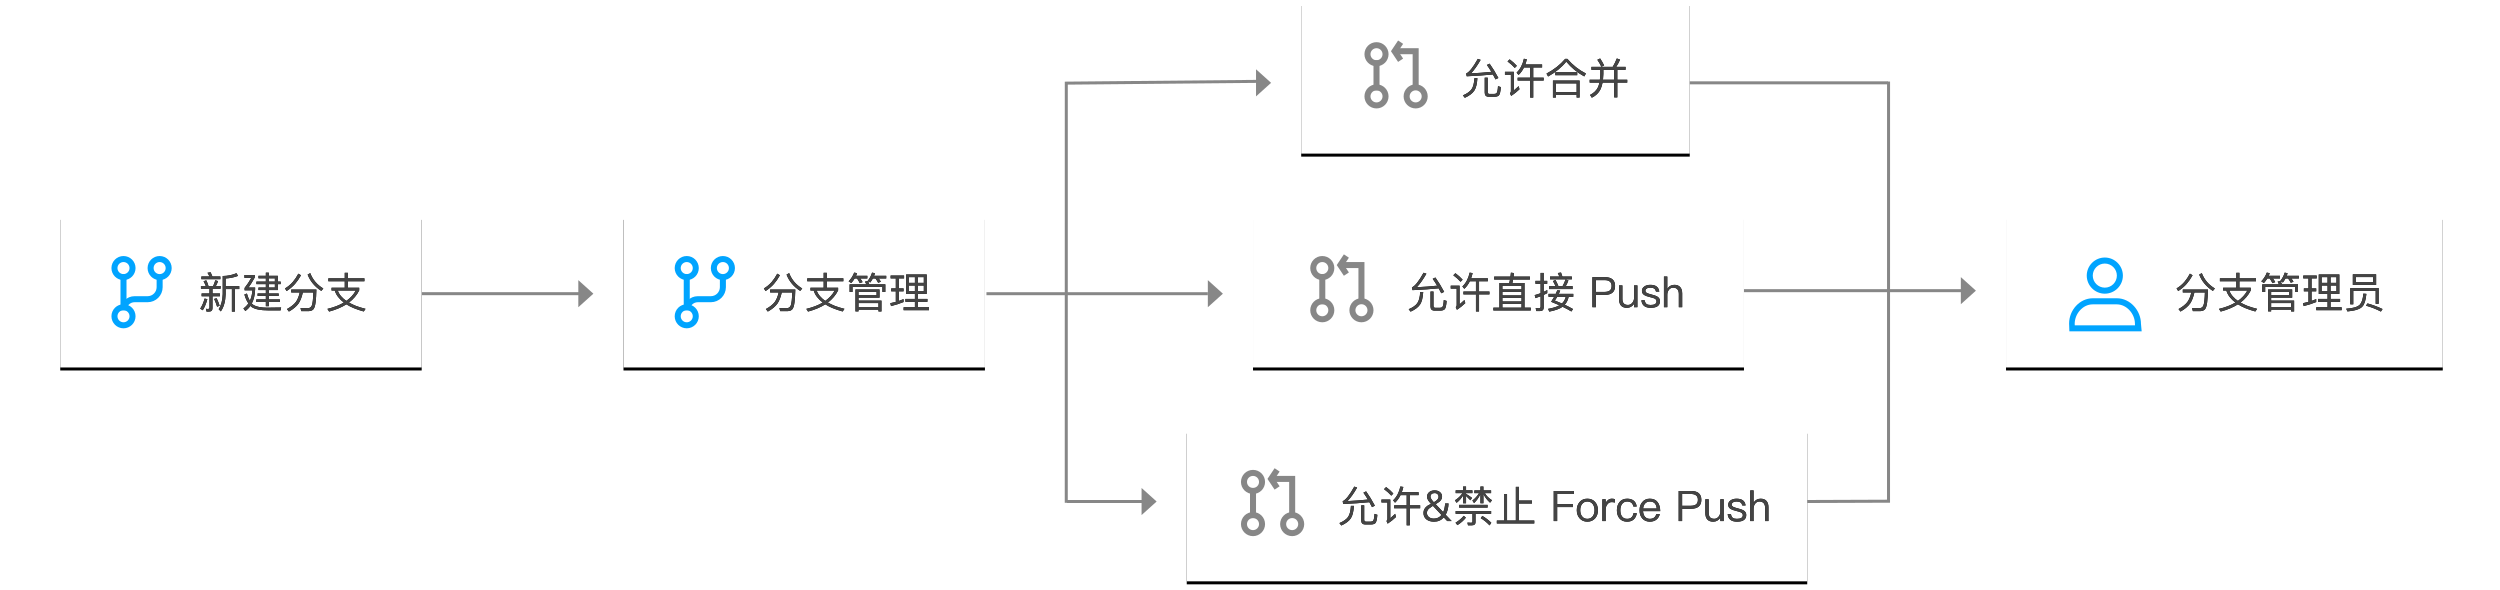 <?xml version="1.0" encoding="UTF-8"?>
<svg width="830px" height="196px" viewBox="0 0 830 196" version="1.1" xmlns="http://www.w3.org/2000/svg" xmlns:xlink="http://www.w3.org/1999/xlink">
    <!-- Generator: Sketch 54.1 (76490) - https://sketchapp.com -->
    <title>分支管理</title>
    <desc>Created with Sketch.</desc>
    <defs>
        <polygon id="path-1" points="24 2.22044605e-13 153 2.22044605e-13 153 50 24 50"></polygon>
        <filter x="-1.6%" y="-2.0%" width="103.1%" height="108.0%" filterUnits="objectBoundingBox" id="filter-2">
            <feOffset dx="0" dy="1" in="SourceAlpha" result="shadowOffsetOuter1"></feOffset>
            <feGaussianBlur stdDeviation="0.5" in="shadowOffsetOuter1" result="shadowBlurOuter1"></feGaussianBlur>
            <feColorMatrix values="0 0 0 0 0   0 0 0 0 0   0 0 0 0 0  0 0 0 0.35 0" type="matrix" in="shadowBlurOuter1"></feColorMatrix>
        </filter>
        <path d="M81.508,24.946 L82.502,24.946 C82.39,26.822 82.054,28.208 81.466,29.09 C80.85,30.014 79.8,30.798 78.316,31.47 L77.686,30.658 C79.03,30.098 79.982,29.426 80.542,28.656 C81.088,27.886 81.41,26.654 81.508,24.946 Z M88.2,31.12 L86.254,31.12 C85.358,31.12 84.924,30.658 84.924,29.748 L84.924,24.778 L85.918,24.778 L85.918,29.538 C85.918,29.972 86.128,30.196 86.548,30.196 L88.018,30.196 C88.424,30.196 88.718,30.084 88.886,29.874 C89.11,29.622 89.264,28.866 89.334,27.606 L90.286,27.914 C90.174,29.44 89.95,30.364 89.614,30.686 C89.306,30.966 88.844,31.12 88.2,31.12 Z M86.548,20.13 C87.584,21.586 88.55,23.168 89.46,24.89 L88.508,25.366 C88.228,24.792 87.934,24.246 87.64,23.728 C85.036,23.994 82.138,24.19 78.946,24.33 L78.764,23.406 C79.786,22.972 81.074,21.348 82.628,18.548 L83.566,18.87 C82.502,20.746 81.438,22.244 80.374,23.364 C82.768,23.252 85.022,23.07 87.136,22.846 C86.646,22.034 86.156,21.264 85.652,20.564 L86.548,20.13 Z M97.972,21.39 C97.496,22.37 96.88,23.21 96.152,23.896 L95.508,23.112 C96.712,21.978 97.51,20.438 97.93,18.506 L98.91,18.674 C98.77,19.304 98.588,19.878 98.392,20.41 L103.978,20.41 L103.978,21.39 L101.038,21.39 L101.038,24.778 L104.496,24.778 L104.496,25.744 L101.038,25.744 L101.038,31.414 L100.016,31.414 L100.016,25.744 L95.858,25.744 L95.858,24.778 L100.016,24.778 L100.016,21.39 L97.972,21.39 Z M93.198,18.702 C94.15,19.416 94.948,20.13 95.592,20.858 L94.906,21.558 C94.318,20.872 93.506,20.144 92.498,19.388 L93.198,18.702 Z M91.644,22.846 L94.584,22.846 L94.584,29.048 C95.088,28.628 95.62,28.152 96.194,27.592 L96.474,28.642 C95.606,29.482 94.682,30.21 93.702,30.854 L93.31,29.958 C93.506,29.776 93.618,29.58 93.618,29.356 L93.618,23.812 L91.644,23.812 L91.644,22.846 Z M111.636,18.548 L112.364,18.548 C114.142,20.606 116.2,22.23 118.524,23.406 L117.978,24.372 C115.64,23.112 113.652,21.474 112,19.458 C110.474,21.362 108.458,23 105.966,24.4 L105.434,23.434 C107.926,22.118 109.984,20.494 111.636,18.548 Z M116.424,25.744 L116.424,31.386 L115.444,31.386 L115.444,30.546 L108.556,30.546 L108.556,31.386 L107.576,31.386 L107.576,25.744 L116.424,25.744 Z M108.556,29.58 L115.444,29.58 L115.444,26.696 L108.556,26.696 L108.556,29.58 Z M108.36,23 L115.64,23 L115.64,23.966 L108.36,23.966 L108.36,23 Z M123.242,18.408 C123.704,19.108 124.152,19.878 124.572,20.718 L123.662,21.166 C123.242,20.298 122.794,19.528 122.318,18.856 L123.242,18.408 Z M127.918,22.174 L124.32,22.174 L124.32,23.532 C124.306,24.232 124.264,24.876 124.194,25.464 L127.918,25.464 L127.918,22.174 Z M127.918,26.43 L124.054,26.43 C123.886,27.298 123.648,28.04 123.354,28.67 C122.766,29.86 121.814,30.784 120.484,31.442 L119.896,30.518 C121.156,29.874 122.052,29.006 122.556,27.914 C122.738,27.466 122.892,26.976 123.004,26.43 L119.77,26.43 L119.77,25.464 L123.158,25.464 C123.242,24.862 123.284,24.218 123.298,23.532 L123.298,22.174 L120.344,22.174 L120.344,21.208 L127.414,21.208 C127.946,20.34 128.394,19.402 128.786,18.408 L129.864,18.8 C129.472,19.696 129.038,20.508 128.562,21.208 L131.698,21.208 L131.698,22.174 L128.954,22.174 L128.954,25.464 L132.244,25.464 L132.244,26.43 L128.954,26.43 L128.954,31.33 L127.918,31.33 L127.918,26.43 Z" id="path-3"></path>
        <polygon id="path-4" points="8 0 171 1.77635684e-13 171 50 8 50"></polygon>
        <filter x="-1.2%" y="-2.0%" width="102.5%" height="108.0%" filterUnits="objectBoundingBox" id="filter-5">
            <feOffset dx="0" dy="1" in="SourceAlpha" result="shadowOffsetOuter1"></feOffset>
            <feGaussianBlur stdDeviation="0.5" in="shadowOffsetOuter1" result="shadowBlurOuter1"></feGaussianBlur>
            <feColorMatrix values="0 0 0 0 0   0 0 0 0 0   0 0 0 0 0  0 0 0 0.35 0" type="matrix" in="shadowBlurOuter1"></feColorMatrix>
        </filter>
        <path d="M63.508,24.946 L64.502,24.946 C64.39,26.822 64.054,28.208 63.466,29.09 C62.85,30.014 61.8,30.798 60.316,31.47 L59.686,30.658 C61.03,30.098 61.982,29.426 62.542,28.656 C63.088,27.886 63.41,26.654 63.508,24.946 Z M70.2,31.12 L68.254,31.12 C67.358,31.12 66.924,30.658 66.924,29.748 L66.924,24.778 L67.918,24.778 L67.918,29.538 C67.918,29.972 68.128,30.196 68.548,30.196 L70.018,30.196 C70.424,30.196 70.718,30.084 70.886,29.874 C71.11,29.622 71.264,28.866 71.334,27.606 L72.286,27.914 C72.174,29.44 71.95,30.364 71.614,30.686 C71.306,30.966 70.844,31.12 70.2,31.12 Z M68.548,20.13 C69.584,21.586 70.55,23.168 71.46,24.89 L70.508,25.366 C70.228,24.792 69.934,24.246 69.64,23.728 C67.036,23.994 64.138,24.19 60.946,24.33 L60.764,23.406 C61.786,22.972 63.074,21.348 64.628,18.548 L65.566,18.87 C64.502,20.746 63.438,22.244 62.374,23.364 C64.768,23.252 67.022,23.07 69.136,22.846 C68.646,22.034 68.156,21.264 67.652,20.564 L68.548,20.13 Z M79.972,21.39 C79.496,22.37 78.88,23.21 78.152,23.896 L77.508,23.112 C78.712,21.978 79.51,20.438 79.93,18.506 L80.91,18.674 C80.77,19.304 80.588,19.878 80.392,20.41 L85.978,20.41 L85.978,21.39 L83.038,21.39 L83.038,24.778 L86.496,24.778 L86.496,25.744 L83.038,25.744 L83.038,31.414 L82.016,31.414 L82.016,25.744 L77.858,25.744 L77.858,24.778 L82.016,24.778 L82.016,21.39 L79.972,21.39 Z M75.198,18.702 C76.15,19.416 76.948,20.13 77.592,20.858 L76.906,21.558 C76.318,20.872 75.506,20.144 74.498,19.388 L75.198,18.702 Z M73.644,22.846 L76.584,22.846 L76.584,29.048 C77.088,28.628 77.62,28.152 78.194,27.592 L78.474,28.642 C77.606,29.482 76.682,30.21 75.702,30.854 L75.31,29.958 C75.506,29.776 75.618,29.58 75.618,29.356 L75.618,23.812 L73.644,23.812 L73.644,22.846 Z M88.064,19.836 L93.468,19.836 C93.524,19.388 93.58,18.954 93.622,18.52 L94.644,18.66 C94.602,19.066 94.56,19.458 94.504,19.836 L99.936,19.836 L99.936,20.802 L94.35,20.802 C94.28,21.208 94.196,21.6 94.112,21.964 L98.144,21.964 L98.144,30.14 L100.216,30.14 L100.216,31.078 L87.798,31.078 L87.798,30.14 L89.8,30.14 L89.8,21.964 L93.076,21.964 C93.16,21.572 93.244,21.18 93.314,20.802 L88.064,20.802 L88.064,19.836 Z M90.794,30.14 L97.15,30.14 L97.15,28.908 L90.794,28.908 L90.794,30.14 Z M90.794,28.082 L97.15,28.082 L97.15,26.892 L90.794,26.892 L90.794,28.082 Z M90.794,26.08 L97.15,26.08 L97.15,24.904 L90.794,24.904 L90.794,26.08 Z M90.794,24.078 L97.15,24.078 L97.15,22.86 L90.794,22.86 L90.794,24.078 Z M108.406,20.928 C108.77,21.558 109.092,22.244 109.4,23 L110.772,23 C111.164,22.3 111.486,21.558 111.766,20.774 L112.718,21.11 C112.452,21.81 112.158,22.44 111.836,23 L114.104,23 L114.104,23.966 L106.292,23.966 L106.292,23 L108.434,23 C108.154,22.384 107.874,21.824 107.58,21.32 L108.406,20.928 Z M110.254,18.478 C110.408,18.87 110.562,19.318 110.716,19.808 L113.852,19.808 L113.852,20.732 L106.614,20.732 L106.614,19.808 L109.694,19.808 C109.54,19.388 109.372,18.996 109.204,18.646 L110.254,18.478 Z M103.268,31.274 L102.05,31.274 L101.84,30.294 C102.218,30.322 102.582,30.35 102.918,30.35 C103.282,30.35 103.478,30.168 103.478,29.804 L103.478,26.36 C102.918,26.584 102.344,26.794 101.77,26.976 L101.518,25.968 C102.176,25.8 102.834,25.59 103.478,25.338 L103.478,22.216 L101.77,22.216 L101.77,21.25 L103.478,21.25 L103.478,18.604 L104.514,18.604 L104.514,21.25 L105.676,21.25 L105.676,22.216 L104.514,22.216 L104.514,24.904 C104.906,24.708 105.298,24.512 105.69,24.302 L105.69,25.324 C105.298,25.534 104.906,25.73 104.514,25.912 L104.514,30.056 C104.514,30.868 104.094,31.274 103.268,31.274 Z M109.022,24.358 L109.988,24.47 C109.848,24.848 109.694,25.212 109.526,25.562 L114.328,25.562 L114.328,26.542 L112.788,26.542 C112.578,27.578 112.144,28.46 111.486,29.174 C112.438,29.622 113.362,30.098 114.244,30.602 L113.698,31.414 C112.858,30.896 111.892,30.378 110.772,29.846 C109.848,30.518 108.378,31.064 106.362,31.456 L105.97,30.546 C107.594,30.252 108.854,29.86 109.722,29.356 C108.868,28.964 107.958,28.586 106.978,28.194 C107.356,27.62 107.692,27.074 107.986,26.542 L106.11,26.542 L106.11,25.562 L108.504,25.562 C108.7,25.142 108.868,24.75 109.022,24.358 Z M111.836,26.542 L109.008,26.542 C108.756,26.976 108.49,27.396 108.21,27.788 C109.022,28.096 109.806,28.418 110.562,28.754 C111.192,28.166 111.612,27.438 111.836,26.542 Z M120.67,20.004 L124.758,20.004 C127.054,20.004 128.202,20.984 128.202,22.944 C128.202,24.918 127.04,25.912 124.744,25.912 L121.818,25.912 L121.818,30 L120.67,30 L120.67,20.004 Z M121.818,20.998 L121.818,24.918 L124.688,24.918 C125.5,24.918 126.088,24.75 126.48,24.428 C126.858,24.106 127.054,23.616 127.054,22.944 C127.054,22.272 126.858,21.782 126.466,21.488 C126.074,21.152 125.486,20.998 124.688,20.998 L121.818,20.998 Z M129.518,22.762 L130.638,22.762 L130.638,27.186 C130.638,27.872 130.778,28.39 131.072,28.726 C131.366,29.062 131.842,29.244 132.5,29.244 C132.976,29.244 133.41,29.048 133.788,28.684 C134.18,28.292 134.418,27.788 134.502,27.172 L134.502,22.762 L135.622,22.762 L135.622,30 L134.502,30 L134.502,28.88 C133.914,29.748 133.13,30.196 132.15,30.196 C130.386,30.196 129.518,29.202 129.518,27.242 L129.518,22.762 Z M139.92,22.566 C141.712,22.566 142.692,23.308 142.888,24.82 L141.796,24.82 C141.698,24.372 141.516,24.036 141.236,23.84 C140.928,23.616 140.48,23.504 139.906,23.504 C139.402,23.504 139.01,23.588 138.73,23.784 C138.422,23.966 138.268,24.218 138.268,24.54 C138.268,24.848 138.464,25.114 138.884,25.324 C139.15,25.45 139.654,25.604 140.382,25.8 C141.25,26.01 141.866,26.234 142.244,26.472 C142.818,26.836 143.112,27.326 143.112,27.956 C143.112,29.44 142.09,30.196 140.046,30.196 C138.142,30.196 137.106,29.356 136.938,27.69 L138.03,27.69 C138.114,28.264 138.324,28.67 138.632,28.922 C138.94,29.146 139.402,29.258 140.018,29.258 C141.306,29.258 141.964,28.838 141.964,28.026 C141.964,27.62 141.726,27.312 141.278,27.088 C141.04,26.976 140.522,26.822 139.738,26.626 C138.884,26.416 138.282,26.206 137.946,25.982 C137.386,25.646 137.12,25.184 137.12,24.568 C137.12,23.952 137.386,23.476 137.932,23.112 C138.436,22.748 139.108,22.566 139.92,22.566 Z M144.428,19.808 L145.548,19.808 L145.548,23.952 C145.8,23.49 146.136,23.14 146.556,22.902 C146.948,22.678 147.382,22.566 147.872,22.566 C148.712,22.566 149.37,22.804 149.818,23.308 C150.266,23.798 150.49,24.512 150.49,25.436 L150.49,30 L149.37,30 L149.37,25.604 C149.37,24.932 149.202,24.414 148.894,24.05 C148.558,23.686 148.096,23.504 147.494,23.504 C146.934,23.504 146.472,23.728 146.108,24.176 C145.73,24.624 145.548,25.198 145.548,25.87 L145.548,30 L144.428,30 L144.428,19.808 Z" id="path-6"></path>
        <rect id="path-7" x="0" y="3.55271368e-15" width="206" height="50"></rect>
        <filter x="-1.0%" y="-2.0%" width="101.9%" height="108.0%" filterUnits="objectBoundingBox" id="filter-8">
            <feOffset dx="0" dy="1" in="SourceAlpha" result="shadowOffsetOuter1"></feOffset>
            <feGaussianBlur stdDeviation="0.5" in="shadowOffsetOuter1" result="shadowBlurOuter1"></feGaussianBlur>
            <feColorMatrix values="0 0 0 0 0   0 0 0 0 0   0 0 0 0 0  0 0 0 0.35 0" type="matrix" in="shadowBlurOuter1"></feColorMatrix>
        </filter>
        <path d="M54.508,24.946 L55.502,24.946 C55.39,26.822 55.054,28.208 54.466,29.09 C53.85,30.014 52.8,30.798 51.316,31.47 L50.686,30.658 C52.03,30.098 52.982,29.426 53.542,28.656 C54.088,27.886 54.41,26.654 54.508,24.946 Z M61.2,31.12 L59.254,31.12 C58.358,31.12 57.924,30.658 57.924,29.748 L57.924,24.778 L58.918,24.778 L58.918,29.538 C58.918,29.972 59.128,30.196 59.548,30.196 L61.018,30.196 C61.424,30.196 61.718,30.084 61.886,29.874 C62.11,29.622 62.264,28.866 62.334,27.606 L63.286,27.914 C63.174,29.44 62.95,30.364 62.614,30.686 C62.306,30.966 61.844,31.12 61.2,31.12 Z M59.548,20.13 C60.584,21.586 61.55,23.168 62.46,24.89 L61.508,25.366 C61.228,24.792 60.934,24.246 60.64,23.728 C58.036,23.994 55.138,24.19 51.946,24.33 L51.764,23.406 C52.786,22.972 54.074,21.348 55.628,18.548 L56.566,18.87 C55.502,20.746 54.438,22.244 53.374,23.364 C55.768,23.252 58.022,23.07 60.136,22.846 C59.646,22.034 59.156,21.264 58.652,20.564 L59.548,20.13 Z M70.972,21.39 C70.496,22.37 69.88,23.21 69.152,23.896 L68.508,23.112 C69.712,21.978 70.51,20.438 70.93,18.506 L71.91,18.674 C71.77,19.304 71.588,19.878 71.392,20.41 L76.978,20.41 L76.978,21.39 L74.038,21.39 L74.038,24.778 L77.496,24.778 L77.496,25.744 L74.038,25.744 L74.038,31.414 L73.016,31.414 L73.016,25.744 L68.858,25.744 L68.858,24.778 L73.016,24.778 L73.016,21.39 L70.972,21.39 Z M66.198,18.702 C67.15,19.416 67.948,20.13 68.592,20.858 L67.906,21.558 C67.318,20.872 66.506,20.144 65.498,19.388 L66.198,18.702 Z M64.644,22.846 L67.584,22.846 L67.584,29.048 C68.088,28.628 68.62,28.152 69.194,27.592 L69.474,28.642 C68.606,29.482 67.682,30.21 66.702,30.854 L66.31,29.958 C66.506,29.776 66.618,29.58 66.618,29.356 L66.618,23.812 L64.644,23.812 L64.644,22.846 Z M82.27,20.704 C81.836,20.704 81.5,20.816 81.276,21.04 C81.024,21.236 80.912,21.53 80.912,21.922 C80.912,22.188 81.052,22.524 81.36,22.944 C81.5,23.14 81.724,23.406 82.018,23.742 C82.102,23.686 82.2,23.63 82.312,23.574 C83.18,23.07 83.614,22.524 83.614,21.936 C83.614,21.572 83.502,21.292 83.278,21.068 C83.026,20.816 82.69,20.704 82.27,20.704 Z M81.094,24.26 C80.646,23.784 80.352,23.42 80.184,23.154 C79.904,22.734 79.778,22.328 79.778,21.936 C79.778,21.264 80.03,20.746 80.534,20.354 C80.996,19.99 81.584,19.808 82.298,19.808 C82.998,19.808 83.586,19.99 84.034,20.354 C84.51,20.718 84.762,21.222 84.762,21.866 C84.762,22.538 84.44,23.112 83.824,23.616 C83.432,23.868 83.04,24.134 82.634,24.386 L85.14,27.032 C85.504,26.248 85.714,25.282 85.784,24.148 L86.918,24.148 C86.862,25.632 86.54,26.878 85.966,27.9 L87.954,30 L86.498,30 L85.336,28.768 C84.496,29.72 83.418,30.196 82.088,30.196 C81.066,30.196 80.24,29.944 79.61,29.468 C78.924,28.936 78.588,28.208 78.588,27.27 C78.588,26.346 79.022,25.562 79.89,24.932 L81.094,24.26 Z M82.046,29.174 C83.096,29.174 83.936,28.768 84.58,27.97 L81.724,24.932 C81.276,25.212 80.856,25.506 80.478,25.8 C79.974,26.22 79.736,26.724 79.736,27.284 C79.736,27.844 79.96,28.306 80.408,28.67 C80.828,29.006 81.374,29.174 82.046,29.174 Z M90.432,24.624 L99.882,24.624 L99.882,25.52 L90.432,25.52 L90.432,24.624 Z M89.27,26.668 L101.058,26.668 L101.058,27.578 L95.878,27.578 L95.878,30.35 C95.878,31.05 95.486,31.4 94.716,31.4 L93.372,31.4 L93.176,30.49 C93.596,30.532 94.002,30.56 94.394,30.56 C94.702,30.56 94.856,30.406 94.856,30.112 L94.856,27.578 L89.27,27.578 L89.27,26.668 Z M98.118,28.278 C99.21,28.894 100.204,29.664 101.114,30.56 L100.54,31.428 C99.588,30.42 98.608,29.622 97.614,29.034 L98.118,28.278 Z M91.972,28.25 L92.672,28.866 C91.916,29.818 90.978,30.644 89.858,31.344 L89.228,30.546 C90.32,29.888 91.23,29.118 91.972,28.25 Z M89.284,19.794 L91.734,19.794 L91.734,18.534 L92.728,18.534 L92.728,19.794 L94.842,19.794 L94.842,20.718 L92.728,20.718 L92.728,20.956 C93.386,21.348 94.044,21.796 94.716,22.3 L94.17,23.098 C93.596,22.482 93.12,22.006 92.728,21.656 L92.728,24.078 L91.734,24.078 L91.734,21.53 C91.132,22.482 90.418,23.294 89.592,23.938 L89.032,23.112 C90.082,22.44 90.922,21.642 91.552,20.718 L89.284,20.718 L89.284,19.794 Z M95.486,19.808 L97.502,19.808 L97.502,18.52 L98.496,18.52 L98.496,19.808 L101.044,19.808 L101.044,20.718 L98.986,20.718 C99.476,21.6 100.26,22.384 101.352,23.084 L100.708,23.896 C99.7,23 98.958,22.034 98.496,20.97 L98.496,24.092 L97.502,24.092 L97.502,21.04 C96.928,22.244 96.228,23.238 95.388,24.022 L94.828,23.182 C95.752,22.482 96.48,21.67 97.04,20.718 L95.486,20.718 L95.486,19.808 Z M109.262,18.632 L110.298,18.632 L110.298,23.182 L114.61,23.182 L114.61,24.162 L110.298,24.162 L110.298,29.818 L115.38,29.818 L115.38,30.798 L102.948,30.798 L102.948,29.818 L105.328,29.818 L105.328,21.082 L106.336,21.082 L106.336,29.818 L109.262,29.818 L109.262,18.632 Z M121.834,20.004 L128.526,20.004 L128.526,20.998 L122.982,20.998 L122.982,24.358 L128.232,24.358 L128.232,25.352 L122.982,25.352 L122.982,30 L121.834,30 L121.834,20.004 Z M133.006,22.566 C134.084,22.566 134.952,22.93 135.596,23.686 C136.212,24.4 136.52,25.296 136.52,26.388 C136.52,27.466 136.212,28.362 135.61,29.062 C134.952,29.818 134.084,30.196 133.006,30.196 C131.914,30.196 131.06,29.818 130.416,29.062 C129.8,28.362 129.492,27.466 129.492,26.388 C129.492,25.296 129.8,24.4 130.416,23.686 C131.06,22.93 131.914,22.566 133.006,22.566 Z M133.006,23.504 C132.236,23.504 131.634,23.798 131.214,24.386 C130.822,24.918 130.64,25.576 130.64,26.388 C130.64,27.186 130.822,27.844 131.214,28.376 C131.634,28.964 132.236,29.258 133.006,29.258 C133.762,29.258 134.364,28.964 134.812,28.376 C135.19,27.844 135.386,27.172 135.386,26.388 C135.386,25.576 135.19,24.918 134.812,24.386 C134.364,23.798 133.762,23.504 133.006,23.504 Z M141.154,22.566 C141.546,22.566 141.882,22.622 142.148,22.734 L142.148,23.854 C141.784,23.742 141.42,23.7 141.07,23.7 C140.51,23.7 140.034,23.938 139.656,24.442 C139.264,24.918 139.082,25.492 139.082,26.164 L139.082,30 L137.976,30 L137.976,22.762 L139.082,22.762 L139.082,24.022 C139.278,23.602 139.53,23.266 139.838,23.028 C140.216,22.72 140.65,22.566 141.154,22.566 Z M146.208,22.566 C147.104,22.566 147.818,22.776 148.364,23.196 C148.924,23.63 149.26,24.288 149.386,25.17 L148.28,25.17 C148.182,24.61 147.958,24.19 147.608,23.91 C147.244,23.63 146.782,23.504 146.208,23.504 C145.508,23.504 144.948,23.77 144.542,24.302 C144.15,24.82 143.954,25.52 143.954,26.402 C143.954,27.284 144.136,27.984 144.528,28.488 C144.906,28.992 145.466,29.258 146.194,29.258 C147.426,29.258 148.14,28.628 148.308,27.382 L149.428,27.382 C149.26,28.306 148.91,29.02 148.35,29.496 C147.804,29.958 147.09,30.196 146.194,30.196 C145.102,30.196 144.262,29.832 143.66,29.104 C143.086,28.418 142.806,27.522 142.806,26.416 C142.806,25.31 143.086,24.414 143.66,23.714 C144.276,22.944 145.13,22.566 146.208,22.566 Z M153.726,22.566 C154.888,22.566 155.77,22.958 156.358,23.742 C156.89,24.442 157.17,25.436 157.198,26.696 L151.486,26.696 C151.542,27.508 151.752,28.138 152.144,28.586 C152.536,29.034 153.082,29.258 153.768,29.258 C154.356,29.258 154.846,29.104 155.21,28.81 C155.518,28.558 155.756,28.18 155.938,27.676 L157.058,27.676 C156.89,28.376 156.568,28.936 156.078,29.384 C155.476,29.916 154.706,30.196 153.768,30.196 C152.732,30.196 151.892,29.846 151.276,29.174 C150.632,28.474 150.324,27.55 150.324,26.374 C150.324,25.31 150.618,24.414 151.234,23.7 C151.85,22.944 152.676,22.566 153.726,22.566 Z M153.754,23.504 C153.11,23.504 152.592,23.714 152.2,24.134 C151.808,24.554 151.584,25.114 151.514,25.828 L156.036,25.828 C155.896,24.274 155.126,23.504 153.754,23.504 Z M163.316,20.004 L167.404,20.004 C169.7,20.004 170.848,20.984 170.848,22.944 C170.848,24.918 169.686,25.912 167.39,25.912 L164.464,25.912 L164.464,30 L163.316,30 L163.316,20.004 Z M164.464,20.998 L164.464,24.918 L167.334,24.918 C168.146,24.918 168.734,24.75 169.126,24.428 C169.504,24.106 169.7,23.616 169.7,22.944 C169.7,22.272 169.504,21.782 169.112,21.488 C168.72,21.152 168.132,20.998 167.334,20.998 L164.464,20.998 Z M172.164,22.762 L173.284,22.762 L173.284,27.186 C173.284,27.872 173.424,28.39 173.718,28.726 C174.012,29.062 174.488,29.244 175.146,29.244 C175.622,29.244 176.056,29.048 176.434,28.684 C176.826,28.292 177.064,27.788 177.148,27.172 L177.148,22.762 L178.268,22.762 L178.268,30 L177.148,30 L177.148,28.88 C176.56,29.748 175.776,30.196 174.796,30.196 C173.032,30.196 172.164,29.202 172.164,27.242 L172.164,22.762 Z M182.566,22.566 C184.358,22.566 185.338,23.308 185.534,24.82 L184.442,24.82 C184.344,24.372 184.162,24.036 183.882,23.84 C183.574,23.616 183.126,23.504 182.552,23.504 C182.048,23.504 181.656,23.588 181.376,23.784 C181.068,23.966 180.914,24.218 180.914,24.54 C180.914,24.848 181.11,25.114 181.53,25.324 C181.796,25.45 182.3,25.604 183.028,25.8 C183.896,26.01 184.512,26.234 184.89,26.472 C185.464,26.836 185.758,27.326 185.758,27.956 C185.758,29.44 184.736,30.196 182.692,30.196 C180.788,30.196 179.752,29.356 179.584,27.69 L180.676,27.69 C180.76,28.264 180.97,28.67 181.278,28.922 C181.586,29.146 182.048,29.258 182.664,29.258 C183.952,29.258 184.61,28.838 184.61,28.026 C184.61,27.62 184.372,27.312 183.924,27.088 C183.686,26.976 183.168,26.822 182.384,26.626 C181.53,26.416 180.928,26.206 180.592,25.982 C180.032,25.646 179.766,25.184 179.766,24.568 C179.766,23.952 180.032,23.476 180.578,23.112 C181.082,22.748 181.754,22.566 182.566,22.566 Z M187.074,19.808 L188.194,19.808 L188.194,23.952 C188.446,23.49 188.782,23.14 189.202,22.902 C189.594,22.678 190.028,22.566 190.518,22.566 C191.358,22.566 192.016,22.804 192.464,23.308 C192.912,23.798 193.136,24.512 193.136,25.436 L193.136,30 L192.016,30 L192.016,25.604 C192.016,24.932 191.848,24.414 191.54,24.05 C191.204,23.686 190.742,23.504 190.14,23.504 C189.58,23.504 189.118,23.728 188.754,24.176 C188.376,24.624 188.194,25.198 188.194,25.87 L188.194,30 L187.074,30 L187.074,19.808 Z" id="path-9"></path>
        <rect id="path-10" x="0" y="0" width="120" height="50"></rect>
        <filter x="-1.7%" y="-2.0%" width="103.3%" height="108.0%" filterUnits="objectBoundingBox" id="filter-11">
            <feOffset dx="0" dy="1" in="SourceAlpha" result="shadowOffsetOuter1"></feOffset>
            <feGaussianBlur stdDeviation="0.5" in="shadowOffsetOuter1" result="shadowBlurOuter1"></feGaussianBlur>
            <feColorMatrix values="0 0 0 0 0   0 0 0 0 0   0 0 0 0 0  0 0 0 0.35 0" type="matrix" in="shadowBlurOuter1"></feColorMatrix>
        </filter>
        <path d="M40.516,4.702 L41.02,5.598 C39.788,6.074 38.43,6.368 36.918,6.452 L36.918,9 L41.44,9 L41.44,9.966 L39.984,9.966 L39.984,17.442 L38.99,17.442 L38.99,9.966 L36.918,9.966 L36.918,11.632 C36.848,14.04 36.316,15.958 35.308,17.386 L34.594,16.63 C35.42,15.426 35.868,13.76 35.938,11.632 L35.938,5.64 C37.632,5.612 39.158,5.29 40.516,4.702 Z M28.854,5.78 L31.528,5.78 C31.332,5.332 31.122,4.926 30.884,4.562 L31.92,4.394 C32.13,4.814 32.326,5.276 32.522,5.78 L35.168,5.78 L35.168,6.704 L28.854,6.704 L28.854,5.78 Z M28.714,8.958 L30.324,8.958 C30.114,8.398 29.862,7.866 29.582,7.376 L30.478,7.054 C30.744,7.572 30.996,8.202 31.22,8.958 L32.76,8.958 C33.04,8.342 33.278,7.698 33.488,7.026 L34.398,7.334 C34.174,7.936 33.936,8.482 33.67,8.958 L35.252,8.958 L35.252,9.868 L32.55,9.868 L32.55,11.436 L35.014,11.436 L35.014,12.36 L32.55,12.36 L32.55,16.322 C32.55,17.078 32.144,17.456 31.332,17.456 L30.576,17.456 L30.366,16.518 C30.59,16.56 30.8,16.588 30.996,16.588 C31.36,16.588 31.542,16.42 31.542,16.084 L31.542,12.36 L28.938,12.36 L28.938,11.436 L31.542,11.436 L31.542,9.868 L28.714,9.868 L28.714,8.958 Z M29.918,13.116 L30.842,13.312 C30.478,14.726 29.96,15.958 29.316,17.008 L28.476,16.476 C29.134,15.468 29.61,14.348 29.918,13.116 Z M33.936,13.018 C34.356,13.928 34.692,14.754 34.916,15.51 L34.076,15.832 C33.81,14.95 33.488,14.082 33.096,13.242 L33.936,13.018 Z M54.236,10.302 L51.24,10.302 L51.24,11.422 L54.516,11.422 L54.516,12.248 L51.24,12.248 L51.24,13.41 L54.922,13.41 L54.922,14.264 L51.24,14.264 L51.24,15.65 L50.26,15.65 L50.26,14.264 L47.082,14.264 L47.082,13.41 L50.26,13.41 L50.26,12.248 L47.516,12.248 L47.516,11.422 L50.26,11.422 L50.26,10.302 L47.81,10.302 L47.81,9.462 L50.26,9.462 L50.26,8.342 L47.124,8.342 L47.124,7.502 L50.26,7.502 L50.26,6.396 L47.81,6.396 L47.81,5.556 L50.26,5.556 L50.26,4.534 L51.24,4.534 L51.24,5.556 L54.236,5.556 L54.236,7.502 L55.174,7.502 L55.174,8.342 L54.236,8.342 L54.236,10.302 Z M51.24,6.396 L51.24,7.502 L53.256,7.502 L53.256,6.396 L51.24,6.396 Z M51.24,8.342 L51.24,9.462 L53.256,9.462 L53.256,8.342 L51.24,8.342 Z M50.582,16.154 C52.122,16.154 53.704,16.126 55.328,16.084 L55.16,17.05 L51.016,17.05 C48.496,17.05 46.69,16.686 45.598,15.958 C45.416,15.818 45.262,15.692 45.122,15.552 C44.674,16.21 44.114,16.784 43.47,17.274 L42.812,16.42 C43.47,15.944 44.016,15.384 44.464,14.74 C43.918,13.956 43.47,12.962 43.134,11.758 L43.974,11.45 C44.254,12.444 44.59,13.256 44.954,13.872 C45.43,12.878 45.71,11.716 45.794,10.386 L43.204,10.386 L43.204,9.602 C44.016,8.566 44.772,7.446 45.444,6.242 L43.148,6.242 L43.148,5.29 L46.578,5.29 L46.578,6.116 C45.878,7.404 45.178,8.51 44.506,9.462 L46.704,9.462 L46.704,10.064 C46.648,11.912 46.27,13.48 45.598,14.768 C45.822,15.006 46.046,15.188 46.284,15.328 C47.236,15.86 48.678,16.126 50.582,16.154 Z M61.054,4.856 L61.936,5.388 C61.278,6.55 60.62,7.502 59.962,8.244 C59.262,9.056 58.324,9.854 57.162,10.638 L56.616,9.756 C57.568,9.21 58.436,8.496 59.206,7.614 C59.878,6.83 60.494,5.92 61.054,4.856 Z M61.516,11.1 L58.688,11.1 L58.688,10.134 L67.046,10.134 C67.004,11.884 66.92,13.298 66.78,14.376 C66.64,15.44 66.416,16.196 66.094,16.616 C65.786,17.022 65.282,17.246 64.582,17.288 L62.034,17.288 L61.754,16.294 C62.566,16.322 63.336,16.336 64.064,16.336 C64.82,16.336 65.31,16.014 65.548,15.37 C65.8,14.698 65.954,13.284 66.024,11.1 L62.538,11.1 C62.202,12.626 61.74,13.844 61.138,14.74 C60.424,15.748 59.346,16.644 57.918,17.442 L57.274,16.602 C58.562,15.902 59.542,15.132 60.2,14.292 C60.788,13.48 61.222,12.416 61.516,11.1 Z M65.002,4.674 C65.814,6.83 67.256,8.538 69.342,9.784 L68.67,10.582 C66.5,9.182 64.988,7.376 64.134,5.164 L65.002,4.674 Z M76.454,4.562 L77.49,4.562 L77.49,6.396 L82.992,6.396 L82.992,7.376 L77.49,7.376 L77.49,9.518 L81.256,9.518 L81.256,10.414 C80.472,11.982 79.338,13.326 77.854,14.446 C78.554,14.838 79.324,15.216 80.164,15.552 C81.158,15.93 82.222,16.252 83.356,16.532 L82.768,17.414 C81.564,17.092 80.416,16.7 79.338,16.252 C78.484,15.888 77.7,15.482 77,15.034 C75.404,16.042 73.5,16.84 71.274,17.442 L70.7,16.546 C72.828,16.042 74.648,15.342 76.16,14.446 C75.432,13.9 74.788,13.27 74.242,12.57 C73.738,11.926 73.374,11.212 73.15,10.456 L72.072,10.456 L72.072,9.518 L76.454,9.518 L76.454,7.376 L71.008,7.376 L71.008,6.396 L76.454,6.396 L76.454,4.562 Z M76.986,13.9 C78.344,12.948 79.394,11.8 80.122,10.456 L74.144,10.456 C74.396,11.198 74.788,11.856 75.32,12.43 C75.81,12.99 76.37,13.48 76.986,13.9 Z" id="path-12"></path>
        <rect id="path-13" x="0" y="0" width="120" height="50"></rect>
        <filter x="-1.7%" y="-2.0%" width="103.3%" height="108.0%" filterUnits="objectBoundingBox" id="filter-14">
            <feOffset dx="0" dy="1" in="SourceAlpha" result="shadowOffsetOuter1"></feOffset>
            <feGaussianBlur stdDeviation="0.5" in="shadowOffsetOuter1" result="shadowBlurOuter1"></feGaussianBlur>
            <feColorMatrix values="0 0 0 0 0   0 0 0 0 0   0 0 0 0 0  0 0 0 0.35 0" type="matrix" in="shadowBlurOuter1"></feColorMatrix>
        </filter>
        <path d="M33.054,4.856 L33.936,5.388 C33.278,6.55 32.62,7.502 31.962,8.244 C31.262,9.056 30.324,9.854 29.162,10.638 L28.616,9.756 C29.568,9.21 30.436,8.496 31.206,7.614 C31.878,6.83 32.494,5.92 33.054,4.856 Z M33.516,11.1 L30.688,11.1 L30.688,10.134 L39.046,10.134 C39.004,11.884 38.92,13.298 38.78,14.376 C38.64,15.44 38.416,16.196 38.094,16.616 C37.786,17.022 37.282,17.246 36.582,17.288 L34.034,17.288 L33.754,16.294 C34.566,16.322 35.336,16.336 36.064,16.336 C36.82,16.336 37.31,16.014 37.548,15.37 C37.8,14.698 37.954,13.284 38.024,11.1 L34.538,11.1 C34.202,12.626 33.74,13.844 33.138,14.74 C32.424,15.748 31.346,16.644 29.918,17.442 L29.274,16.602 C30.562,15.902 31.542,15.132 32.2,14.292 C32.788,13.48 33.222,12.416 33.516,11.1 Z M37.002,4.674 C37.814,6.83 39.256,8.538 41.342,9.784 L40.67,10.582 C38.5,9.182 36.988,7.376 36.134,5.164 L37.002,4.674 Z M48.454,4.562 L49.49,4.562 L49.49,6.396 L54.992,6.396 L54.992,7.376 L49.49,7.376 L49.49,9.518 L53.256,9.518 L53.256,10.414 C52.472,11.982 51.338,13.326 49.854,14.446 C50.554,14.838 51.324,15.216 52.164,15.552 C53.158,15.93 54.222,16.252 55.356,16.532 L54.768,17.414 C53.564,17.092 52.416,16.7 51.338,16.252 C50.484,15.888 49.7,15.482 49,15.034 C47.404,16.042 45.5,16.84 43.274,17.442 L42.7,16.546 C44.828,16.042 46.648,15.342 48.16,14.446 C47.432,13.9 46.788,13.27 46.242,12.57 C45.738,11.926 45.374,11.212 45.15,10.456 L44.072,10.456 L44.072,9.518 L48.454,9.518 L48.454,7.376 L43.008,7.376 L43.008,6.396 L48.454,6.396 L48.454,4.562 Z M48.986,13.9 C50.344,12.948 51.394,11.8 52.122,10.456 L46.144,10.456 C46.396,11.198 46.788,11.856 47.32,12.43 C47.81,12.99 48.37,13.48 48.986,13.9 Z M67.004,10.092 L67.004,12.836 L60.018,12.836 L60.018,13.802 L67.648,13.802 L67.648,17.4 L66.654,17.4 L66.654,16.812 L60.018,16.812 L60.018,17.386 L59.01,17.386 L59.01,10.092 L67.004,10.092 Z M60.018,15.916 L66.654,15.916 L66.654,14.614 L60.018,14.614 L60.018,15.916 Z M60.018,12.024 L66.024,12.024 L66.024,10.904 L60.018,10.904 L60.018,12.024 Z M68.936,8.398 L68.936,10.932 L67.956,10.932 L67.956,9.266 L58.044,9.266 L58.044,10.932 L57.064,10.932 L57.064,8.398 L62.608,8.398 C62.468,8.062 62.328,7.768 62.174,7.488 L63.154,7.32 L63.07,7.264 C63.742,6.424 64.218,5.514 64.526,4.506 L65.492,4.716 C65.394,5.01 65.296,5.29 65.184,5.57 L69.23,5.57 L69.23,6.452 L66.738,6.452 C67.032,6.844 67.27,7.208 67.438,7.544 L66.542,7.88 C66.29,7.376 65.996,6.9 65.66,6.452 L64.778,6.452 C64.526,6.928 64.232,7.376 63.924,7.796 L63.168,7.334 C63.322,7.656 63.476,8.006 63.616,8.398 L68.936,8.398 Z M58.744,6.452 C58.408,6.998 58.044,7.502 57.624,7.964 L56.742,7.404 C57.582,6.536 58.198,5.556 58.59,4.492 L59.556,4.702 C59.444,5.01 59.318,5.29 59.206,5.57 L62.958,5.57 L62.958,6.452 L60.606,6.452 C60.914,6.872 61.18,7.278 61.376,7.656 L60.452,8.006 C60.2,7.474 59.892,6.956 59.542,6.452 L58.744,6.452 Z M75.824,5.122 L82.67,5.122 L82.67,11.59 L79.758,11.59 L79.758,13.242 L82.908,13.242 L82.908,14.194 L79.758,14.194 L79.758,16.014 L83.426,16.014 L83.426,16.98 L74.998,16.98 L74.998,16.014 L78.75,16.014 L78.75,14.194 L75.586,14.194 L75.586,13.242 L78.75,13.242 L78.75,11.59 L75.824,11.59 L75.824,5.122 Z M81.704,10.694 L81.704,8.804 L79.758,8.804 L79.758,10.694 L81.704,10.694 Z M78.75,10.694 L78.75,8.804 L76.79,8.804 L76.79,10.694 L78.75,10.694 Z M76.79,7.922 L78.75,7.922 L78.75,6.018 L76.79,6.018 L76.79,7.922 Z M79.758,6.018 L79.758,7.922 L81.704,7.922 L81.704,6.018 L79.758,6.018 Z M70.882,9.756 L72.408,9.756 L72.408,6.438 L70.686,6.438 L70.686,5.486 L75.152,5.486 L75.152,6.438 L73.444,6.438 L73.444,9.756 L74.984,9.756 L74.984,10.722 L73.444,10.722 L73.444,13.9 C73.976,13.718 74.48,13.522 74.984,13.298 L74.984,14.278 C73.696,14.81 72.31,15.258 70.826,15.622 L70.574,14.656 C71.19,14.544 71.806,14.404 72.408,14.236 L72.408,10.722 L70.882,10.722 L70.882,9.756 Z" id="path-15"></path>
        <rect id="path-16" x="0" y="0" width="145" height="50"></rect>
        <filter x="-1.4%" y="-2.0%" width="102.8%" height="108.0%" filterUnits="objectBoundingBox" id="filter-17">
            <feOffset dx="0" dy="1" in="SourceAlpha" result="shadowOffsetOuter1"></feOffset>
            <feGaussianBlur stdDeviation="0.5" in="shadowOffsetOuter1" result="shadowBlurOuter1"></feGaussianBlur>
            <feColorMatrix values="0 0 0 0 0   0 0 0 0 0   0 0 0 0 0  0 0 0 0.35 0" type="matrix" in="shadowBlurOuter1"></feColorMatrix>
        </filter>
        <path d="M61.054,18.856 L61.936,19.388 C61.278,20.55 60.62,21.502 59.962,22.244 C59.262,23.056 58.324,23.854 57.162,24.638 L56.616,23.756 C57.568,23.21 58.436,22.496 59.206,21.614 C59.878,20.83 60.494,19.92 61.054,18.856 Z M61.516,25.1 L58.688,25.1 L58.688,24.134 L67.046,24.134 C67.004,25.884 66.92,27.298 66.78,28.376 C66.64,29.44 66.416,30.196 66.094,30.616 C65.786,31.022 65.282,31.246 64.582,31.288 L62.034,31.288 L61.754,30.294 C62.566,30.322 63.336,30.336 64.064,30.336 C64.82,30.336 65.31,30.014 65.548,29.37 C65.8,28.698 65.954,27.284 66.024,25.1 L62.538,25.1 C62.202,26.626 61.74,27.844 61.138,28.74 C60.424,29.748 59.346,30.644 57.918,31.442 L57.274,30.602 C58.562,29.902 59.542,29.132 60.2,28.292 C60.788,27.48 61.222,26.416 61.516,25.1 Z M65.002,18.674 C65.814,20.83 67.256,22.538 69.342,23.784 L68.67,24.582 C66.5,23.182 64.988,21.376 64.134,19.164 L65.002,18.674 Z M76.454,18.562 L77.49,18.562 L77.49,20.396 L82.992,20.396 L82.992,21.376 L77.49,21.376 L77.49,23.518 L81.256,23.518 L81.256,24.414 C80.472,25.982 79.338,27.326 77.854,28.446 C78.554,28.838 79.324,29.216 80.164,29.552 C81.158,29.93 82.222,30.252 83.356,30.532 L82.768,31.414 C81.564,31.092 80.416,30.7 79.338,30.252 C78.484,29.888 77.7,29.482 77,29.034 C75.404,30.042 73.5,30.84 71.274,31.442 L70.7,30.546 C72.828,30.042 74.648,29.342 76.16,28.446 C75.432,27.9 74.788,27.27 74.242,26.57 C73.738,25.926 73.374,25.212 73.15,24.456 L72.072,24.456 L72.072,23.518 L76.454,23.518 L76.454,21.376 L71.008,21.376 L71.008,20.396 L76.454,20.396 L76.454,18.562 Z M76.986,27.9 C78.344,26.948 79.394,25.8 80.122,24.456 L74.144,24.456 C74.396,25.198 74.788,25.856 75.32,26.43 C75.81,26.99 76.37,27.48 76.986,27.9 Z M95.004,24.092 L95.004,26.836 L88.018,26.836 L88.018,27.802 L95.648,27.802 L95.648,31.4 L94.654,31.4 L94.654,30.812 L88.018,30.812 L88.018,31.386 L87.01,31.386 L87.01,24.092 L95.004,24.092 Z M88.018,29.916 L94.654,29.916 L94.654,28.614 L88.018,28.614 L88.018,29.916 Z M88.018,26.024 L94.024,26.024 L94.024,24.904 L88.018,24.904 L88.018,26.024 Z M96.936,22.398 L96.936,24.932 L95.956,24.932 L95.956,23.266 L86.044,23.266 L86.044,24.932 L85.064,24.932 L85.064,22.398 L90.608,22.398 C90.468,22.062 90.328,21.768 90.174,21.488 L91.154,21.32 L91.07,21.264 C91.742,20.424 92.218,19.514 92.526,18.506 L93.492,18.716 C93.394,19.01 93.296,19.29 93.184,19.57 L97.23,19.57 L97.23,20.452 L94.738,20.452 C95.032,20.844 95.27,21.208 95.438,21.544 L94.542,21.88 C94.29,21.376 93.996,20.9 93.66,20.452 L92.778,20.452 C92.526,20.928 92.232,21.376 91.924,21.796 L91.168,21.334 C91.322,21.656 91.476,22.006 91.616,22.398 L96.936,22.398 Z M86.744,20.452 C86.408,20.998 86.044,21.502 85.624,21.964 L84.742,21.404 C85.582,20.536 86.198,19.556 86.59,18.492 L87.556,18.702 C87.444,19.01 87.318,19.29 87.206,19.57 L90.958,19.57 L90.958,20.452 L88.606,20.452 C88.914,20.872 89.18,21.278 89.376,21.656 L88.452,22.006 C88.2,21.474 87.892,20.956 87.542,20.452 L86.744,20.452 Z M103.824,19.122 L110.67,19.122 L110.67,25.59 L107.758,25.59 L107.758,27.242 L110.908,27.242 L110.908,28.194 L107.758,28.194 L107.758,30.014 L111.426,30.014 L111.426,30.98 L102.998,30.98 L102.998,30.014 L106.75,30.014 L106.75,28.194 L103.586,28.194 L103.586,27.242 L106.75,27.242 L106.75,25.59 L103.824,25.59 L103.824,19.122 Z M109.704,24.694 L109.704,22.804 L107.758,22.804 L107.758,24.694 L109.704,24.694 Z M106.75,24.694 L106.75,22.804 L104.79,22.804 L104.79,24.694 L106.75,24.694 Z M104.79,21.922 L106.75,21.922 L106.75,20.018 L104.79,20.018 L104.79,21.922 Z M107.758,20.018 L107.758,21.922 L109.704,21.922 L109.704,20.018 L107.758,20.018 Z M98.882,23.756 L100.408,23.756 L100.408,20.438 L98.686,20.438 L98.686,19.486 L103.152,19.486 L103.152,20.438 L101.444,20.438 L101.444,23.756 L102.984,23.756 L102.984,24.722 L101.444,24.722 L101.444,27.9 C101.976,27.718 102.48,27.522 102.984,27.298 L102.984,28.278 C101.696,28.81 100.31,29.258 98.826,29.622 L98.574,28.656 C99.19,28.544 99.806,28.404 100.408,28.236 L100.408,24.722 L98.882,24.722 L98.882,23.756 Z M123.718,23.644 L123.718,28.866 L122.724,28.866 L122.724,24.568 L115.29,24.568 L115.29,29.034 L114.296,29.034 L114.296,23.644 L123.718,23.644 Z M115.136,19.08 L122.878,19.08 L122.878,22.594 L115.136,22.594 L115.136,19.08 Z M121.898,21.712 L121.898,19.976 L116.116,19.976 L116.116,21.712 L121.898,21.712 Z M118.622,25.478 L119.644,25.562 C119.448,27.62 119.014,29.006 118.342,29.734 C117.614,30.602 115.948,31.162 113.344,31.4 L112.952,30.49 C115.22,30.35 116.732,29.902 117.474,29.132 C118.118,28.418 118.51,27.2 118.622,25.478 Z M120.008,28.726 C121.828,29.244 123.494,29.874 125.006,30.602 L124.46,31.442 C122.85,30.602 121.198,29.958 119.504,29.482 L120.008,28.726 Z" id="path-18"></path>
    </defs>
    <g id="介绍页配图设计" stroke="none" stroke-width="1" fill="none" fill-rule="evenodd">
        <g id="应用场景复制（SVG转曲）" transform="translate(-205, -940)">
            <g id="编组-5" transform="translate(201, 67)">
                <g id="流程1复制" transform="translate(4, 854)">
                    <g id="ce55d0acbf344d121aee68366e8d65ee-copy-2" transform="translate(20, 20)">
                        <g id="XMLID_25_" transform="translate(374, 0)">
                            <g id="分组" transform="translate(14, 0)">
                                <g id="XMLID_134_">
                                    <use fill="black" fill-opacity="1" filter="url(#filter-2)" xlink:href="#path-1"></use>
                                    <use fill="#FFFFFF" fill-rule="evenodd" xlink:href="#path-1"></use>
                                </g>
                                <g id="允许合并" fill-rule="nonzero">
                                    <use fill="#000000" xlink:href="#path-3"></use>
                                    <use fill="#444444" xlink:href="#path-3"></use>
                                </g>
                                <g id="Group-19" transform="translate(0, 12)" stroke="#878787" stroke-width="2">
                                    <g id="编组-3" transform="translate(46, 1)">
                                        <circle id="Oval" cx="3" cy="4" r="3"></circle>
                                        <circle id="Oval-Copy" cx="3" cy="18" r="3"></circle>
                                        <circle id="Oval-Copy-2" cx="16" cy="18" r="3"></circle>
                                        <path d="M3,6 L3,16" id="Line"></path>
                                        <polyline id="Line-Copy" points="10 3 16 3 16 15"></polyline>
                                        <polyline id="Shape" points="11 0 9 3 11 6"></polyline>
                                    </g>
                                </g>
                            </g>
                            <g id="分组复制" transform="translate(14, 71)">
                                <g id="XMLID_134_">
                                    <use fill="black" fill-opacity="1" filter="url(#filter-5)" xlink:href="#path-4"></use>
                                    <use fill="#FFFFFF" fill-rule="evenodd" xlink:href="#path-4"></use>
                                </g>
                                <g id="允许直接Push" fill-rule="nonzero">
                                    <use fill="#000000" xlink:href="#path-6"></use>
                                    <use fill="#444444" xlink:href="#path-6"></use>
                                </g>
                                <g id="Group-19" transform="translate(0, 12)" stroke="#878787" stroke-width="2">
                                    <g id="编组-3" transform="translate(28, 1)">
                                        <circle id="Oval" cx="3" cy="4" r="3"></circle>
                                        <circle id="Oval-Copy" cx="3" cy="18" r="3"></circle>
                                        <circle id="Oval-Copy-2" cx="16" cy="18" r="3"></circle>
                                        <path d="M3,6 L3,16" id="Line"></path>
                                        <polyline id="Line-Copy" points="10 3 16 3 16 15"></polyline>
                                        <polyline id="Shape" points="11 0 9 3 11 6"></polyline>
                                    </g>
                                </g>
                            </g>
                            <g id="分组复制-2" transform="translate(0, 142)">
                                <g id="XMLID_134_">
                                    <use fill="black" fill-opacity="1" filter="url(#filter-8)" xlink:href="#path-7"></use>
                                    <use fill="#FFFFFF" fill-rule="evenodd" xlink:href="#path-7"></use>
                                </g>
                                <g id="允许&amp;禁止ForcePush" fill-rule="nonzero">
                                    <use fill="#000000" xlink:href="#path-9"></use>
                                    <use fill="#444444" xlink:href="#path-9"></use>
                                </g>
                                <g id="Group-19" transform="translate(14, 12)" stroke="#878787" stroke-width="2">
                                    <g id="编组-3" transform="translate(5, 1)">
                                        <circle id="Oval" cx="3" cy="4" r="3"></circle>
                                        <circle id="Oval-Copy" cx="3" cy="18" r="3"></circle>
                                        <circle id="Oval-Copy-2" cx="16" cy="18" r="3"></circle>
                                        <path d="M3,6 L3,16" id="Line"></path>
                                        <polyline id="Line-Copy" points="10 3 16 3 16 15"></polyline>
                                        <polyline id="Shape" points="11 0 9 3 11 6"></polyline>
                                    </g>
                                </g>
                            </g>
                        </g>
                        <g id="分组-30" transform="translate(120, 92)" fill="#878787">
                            <polygon id="XMLID_22_" points="52 9 57 4.5 52 0"></polygon>
                            <polygon id="XMLID_10_" points="1.51267887e-13 4 53 4 53 5 1.51267887e-13 5"></polygon>
                        </g>
                        <g id="分组-13-copy" transform="translate(0, 71)">
                            <g id="XMLID_110_">
                                <use fill="black" fill-opacity="1" filter="url(#filter-11)" xlink:href="#path-10"></use>
                                <use fill="#FFFFFF" fill-rule="evenodd" xlink:href="#path-10"></use>
                            </g>
                            <g id="编组-2" transform="translate(18, 14)">
                                <g id="Group-19">
                                    <g id="编组-4" stroke="#01A4FF" stroke-width="2">
                                        <circle id="Oval" cx="3" cy="3" r="3"></circle>
                                        <circle id="Oval-Copy-3" cx="15" cy="3" r="3"></circle>
                                        <circle id="Oval-Copy" cx="3" cy="19" r="3"></circle>
                                        <path d="M3,5 L3,16.496" id="Line"></path>
                                        <path d="M15,6 L15,9.336 C15,11.545 13.209,13.336 11,13.336 L6.664,13.336 C4.64,13.336 3,14.977 3,17 L3,17" id="Line"></path>
                                    </g>
                                    <g id="新建分支" fill-rule="nonzero">
                                        <use fill="#000000" xlink:href="#path-12"></use>
                                        <use fill="#444444" xlink:href="#path-12"></use>
                                    </g>
                                </g>
                            </g>
                        </g>
                        <g id="分组-13-copy复制-2" transform="translate(187, 71)">
                            <g id="XMLID_110_">
                                <use fill="black" fill-opacity="1" filter="url(#filter-14)" xlink:href="#path-13"></use>
                                <use fill="#FFFFFF" fill-rule="evenodd" xlink:href="#path-13"></use>
                            </g>
                            <g id="编组-2" transform="translate(18, 14)">
                                <g id="Group-19">
                                    <g id="编组-4" stroke="#00A4FF" stroke-width="2">
                                        <circle id="Oval" cx="3" cy="3" r="3"></circle>
                                        <circle id="Oval-Copy-3" cx="15" cy="3" r="3"></circle>
                                        <circle id="Oval-Copy" cx="3" cy="19" r="3"></circle>
                                        <path d="M3,5 L3,16.496" id="Line"></path>
                                        <path d="M15,6 L15,9.336 C15,11.545 13.209,13.336 11,13.336 L6.664,13.336 C4.64,13.336 3,14.977 3,17 L3,17" id="Line"></path>
                                    </g>
                                    <g id="分支管理" fill-rule="nonzero">
                                        <use fill="#000000" xlink:href="#path-15"></use>
                                        <use fill="#444444" xlink:href="#path-15"></use>
                                    </g>
                                </g>
                            </g>
                        </g>
                        <g id="分组" transform="translate(354.5, 96) rotate(-180) translate(-354.5, -96) translate(307, 22)">
                            <polygon id="Fill-1" fill="#878787" points="43 0 38 4.5 43 9"></polygon>
                            <polygon id="Fill-2" fill="#878787" points="16 73.5 21 78 21 69"></polygon>
                            <polygon id="Fill-4" fill="#878787" points="0 143.5 5 148 5 139"></polygon>
                            <path d="M94.5,73.5 L21,73.5" id="Stroke-5" stroke="#878787"></path>
                            <path d="M67.75,4.5 L42,4.5" id="Stroke-6" stroke="#878787"></path>
                            <polyline id="Stroke-7" stroke="#878787" points="3 144 67.988 143.397 68 4.062"></polyline>
                        </g>
                        <g id="分组复制-3" transform="translate(541, 26)">
                            <polygon id="Fill-2" fill="#878787" transform="translate(92.5, 69.5) rotate(-180) translate(-92.5, -69.5) " points="90 69.5 95 74 95 65"></polygon>
                            <path d="M92.5,69.5 L18,69.5" id="Stroke-5" stroke="#878787"></path>
                            <path d="M65.75,0.5 L0.012,0.5" id="Stroke-6" stroke="#878787"></path>
                            <polyline id="Stroke-7" stroke="#878787" points="39 139.5 65.988 139.397 66 0.062"></polyline>
                        </g>
                        <g id="分组-13-copy-5" transform="translate(646, 71)">
                            <g id="XMLID_110_">
                                <use fill="black" fill-opacity="1" filter="url(#filter-17)" xlink:href="#path-16"></use>
                                <use fill="#FFFFFF" fill-rule="evenodd" xlink:href="#path-16"></use>
                            </g>
                            <g id="分支管理员" fill-rule="nonzero">
                                <use fill="#000000" xlink:href="#path-18"></use>
                                <use fill="#444444" xlink:href="#path-18"></use>
                            </g>
                            <g id="分组-5" transform="translate(20, 13)" fill="#00A4FF" fill-rule="nonzero">
                                <path d="M12.8,2.5 C15,2.5 16.8,4.3 16.8,6.5 C16.8,8.7 15,10.5 12.8,10.5 C10.6,10.5 8.8,8.7 8.8,6.5 C8.8,4.3 10.6,2.5 12.8,2.5 L12.8,2.5 Z M12.8,0.5 C9.5,0.5 6.8,3.2 6.8,6.5 C6.8,9.8 9.5,12.5 12.8,12.5 C16.1,12.5 18.8,9.8 18.8,6.5 C18.8,3.2 16.1,0.5 12.8,0.5 L12.8,0.5 Z" id="XMLID_21_"></path>
                                <path d="M22.8,22.5 L22.82,23.017 L2.82,23.017 L2.8,22.5 C2.8,19.2 5.471,16.047 8.771,16.047 L16.771,16.047 C20.071,16.047 22.8,19.2 22.8,22.5 Z M8.818,14.025 C4.418,14.025 0.942,18.006 0.942,22.406 L1.034,25.004 L25.034,25.004 L24.8,22.5 C24.8,18.1 21.218,14.025 16.818,14.025 L8.818,14.025 Z" id="XMLID_32_"></path>
                            </g>
                        </g>
                    </g>
                </g>
            </g>
        </g>
    </g>
</svg>